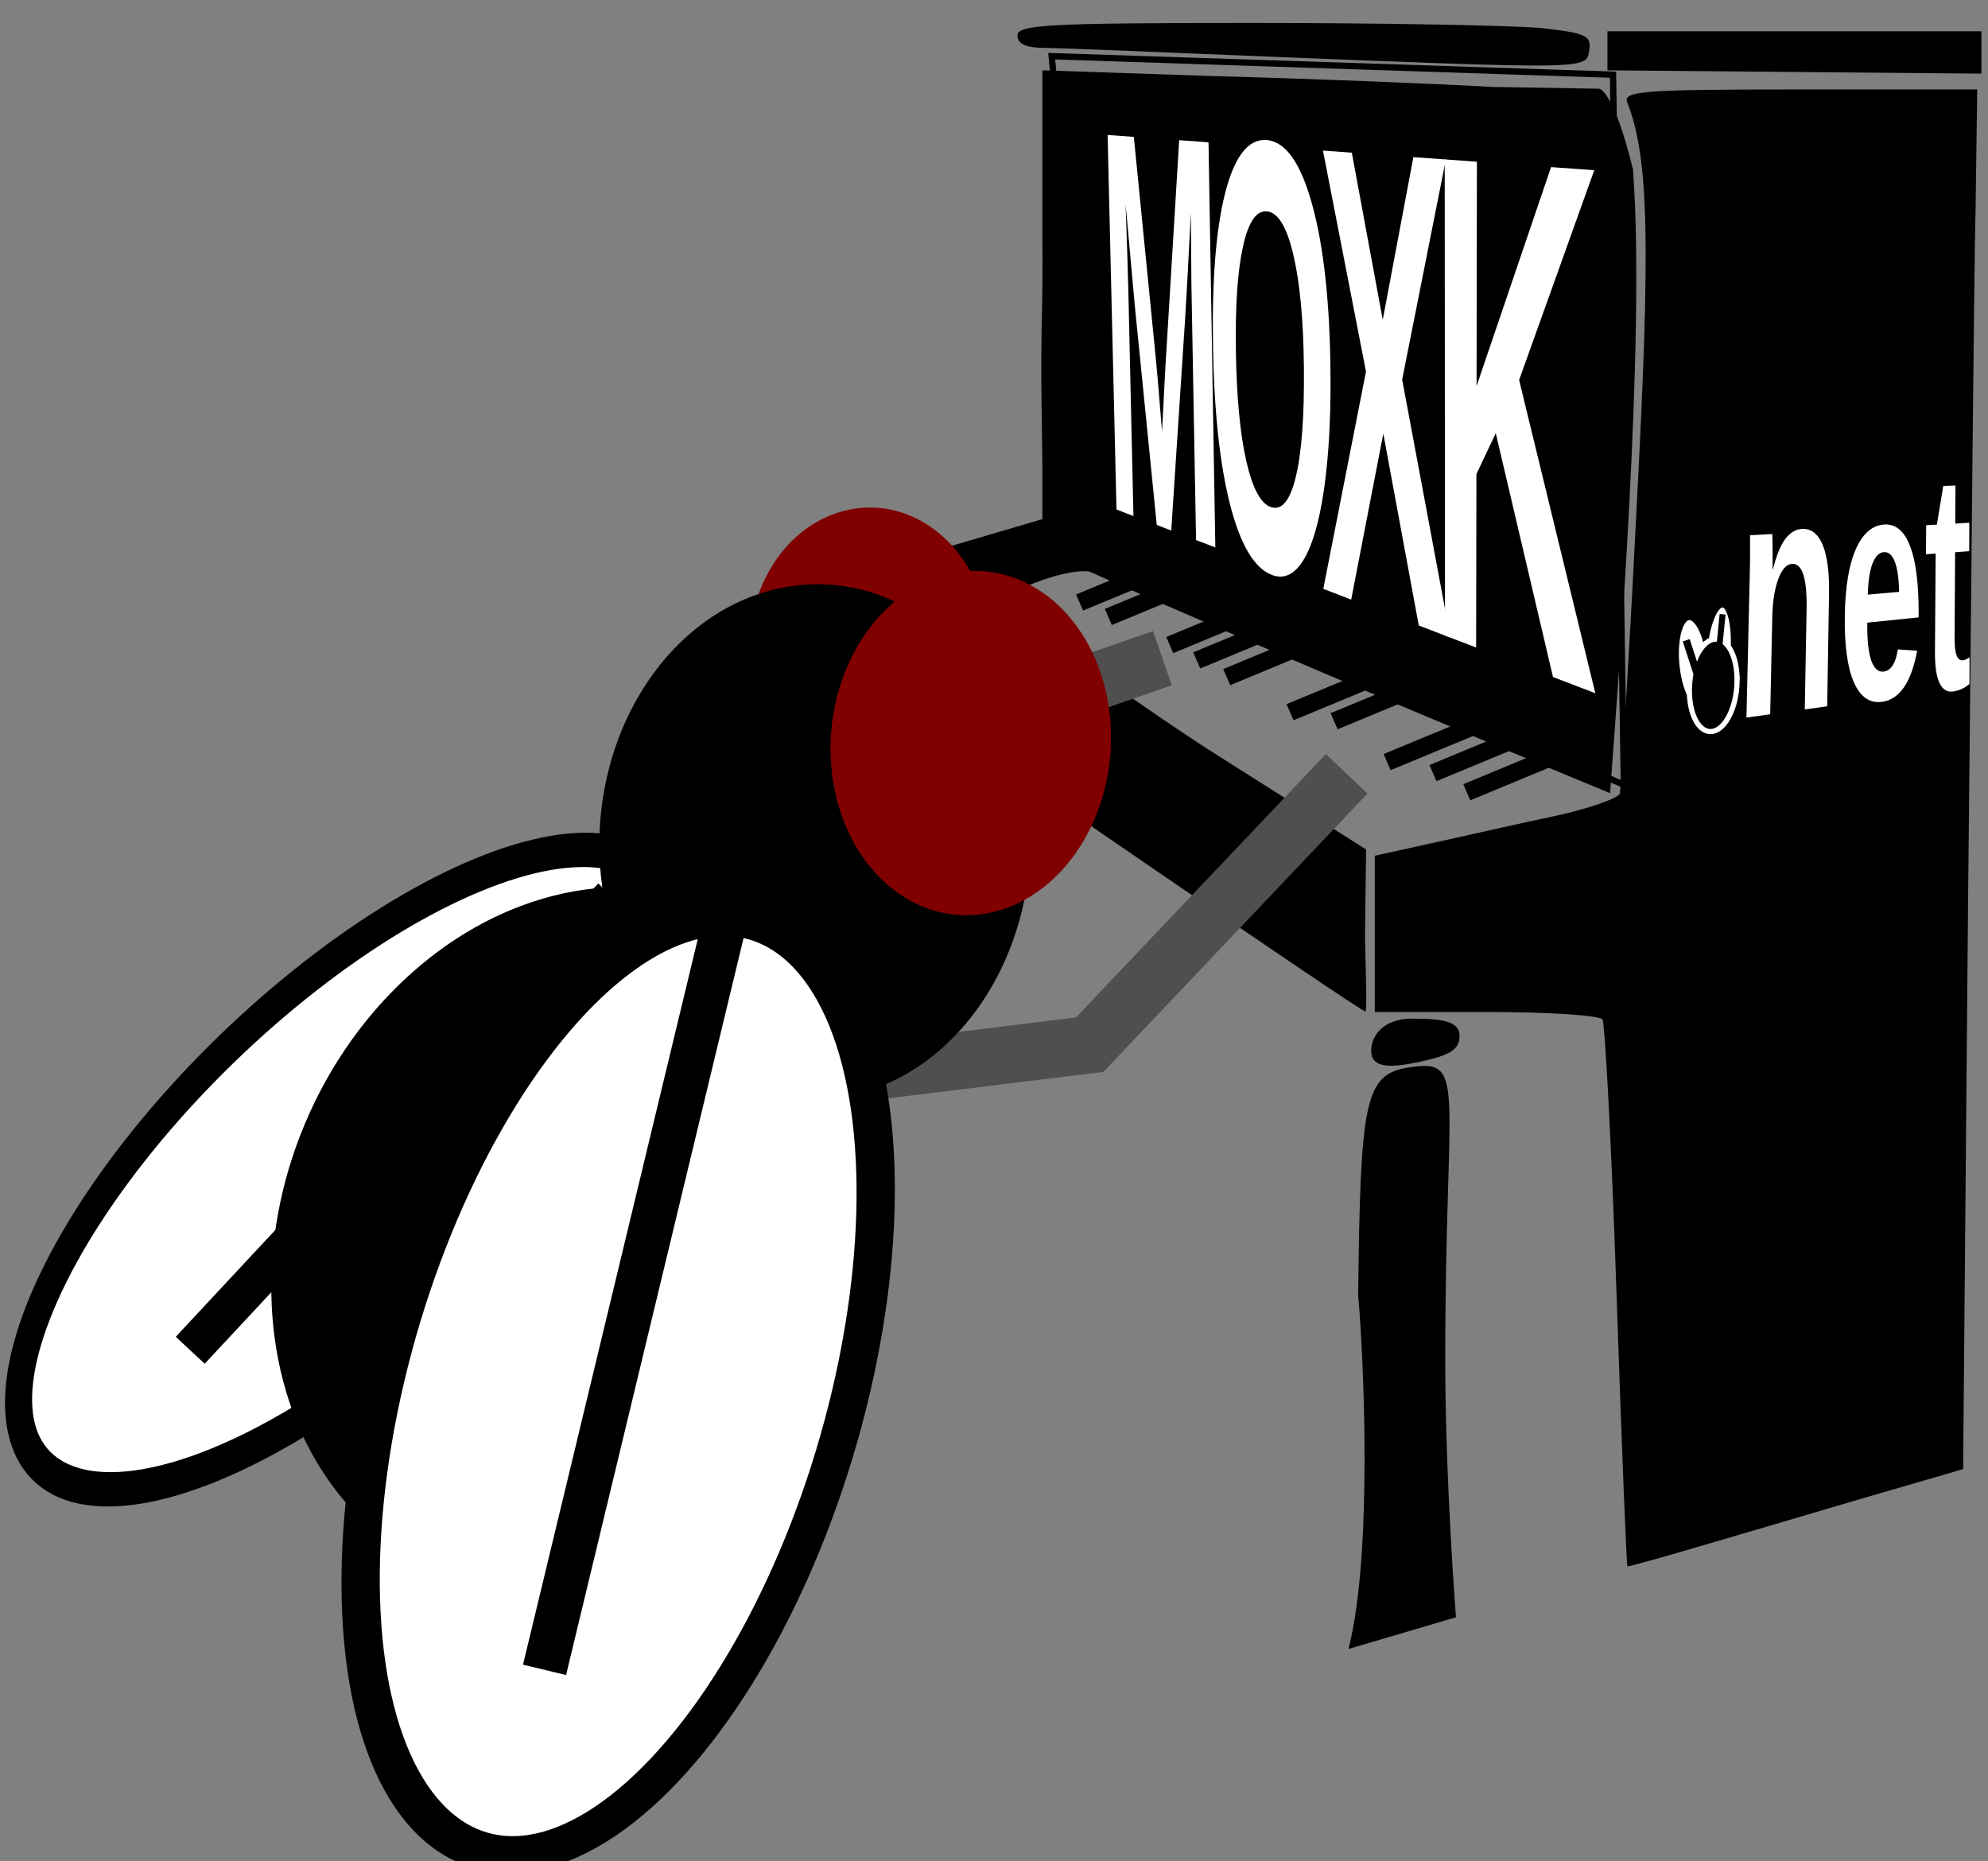 <?xml version="1.0" encoding="UTF-8" standalone="no"?>
<svg
   xmlns:dc="http://purl.org/dc/elements/1.1/"
   xmlns:cc="http://creativecommons.org/ns#"
   xmlns:rdf="http://www.w3.org/1999/02/22-rdf-syntax-ns#"
   xmlns:svg="http://www.w3.org/2000/svg"
   xmlns="http://www.w3.org/2000/svg"
   xmlns:sodipodi="http://sodipodi.sourceforge.net/DTD/sodipodi-0.dtd"
   xmlns:inkscape="http://www.inkscape.org/namespaces/inkscape"
   width="52.917mm"
   height="49.529mm"
   viewBox="0 0 52.917 49.529"
   version="1.1"
   id="svg5317"
   inkscape:version="1.0.2 (e86c870879, 2021-01-15)"
   sodipodi:docname="moxknet-logo.svg">
  <rect x="0" y="0" width="52.917" height="49.529" fill="#808080" stroke="none"/>
  <defs
     id="defs5311" />
  <sodipodi:namedview
     id="base"
     pagecolor="#ffffff"
     bordercolor="#666666"
     borderopacity="1.0"
     inkscape:pageopacity="0.0"
     inkscape:pageshadow="2"
     inkscape:zoom="1.4"
     inkscape:cx="80.653267"
     inkscape:cy="137.22164"
     inkscape:document-units="mm"
     inkscape:current-layer="layer1"
     inkscape:document-rotation="0"
     showgrid="false"
     inkscape:window-width="1366"
     inkscape:window-height="709"
     inkscape:window-x="0"
     inkscape:window-y="0"
     inkscape:window-maximized="1" />
  <g
     inkscape:label="Layer 1"
     inkscape:groupmode="layer"
     id="layer1"
     transform="translate(-79.375,-123.402)">
    <g
       id="g5234"
       transform="matrix(0.632,0,0,0.632,-395.85,-314.382)"
       inkscape:export-xdpi="96"
       inkscape:export-ydpi="96"
       inkscape:export-filename="/home/filipemosca/Github/moxknet.github.io/img/logo/moxknet-logo.svg.png">
      <rect
         style="opacity:1;fill:#000000;fill-opacity:1;stroke:none;stroke-width:1.367;stroke-linejoin:miter;stroke-miterlimit:4;stroke-dasharray:none;stroke-opacity:1"
         id="rect5166"
         width="5.719"
         height="0.74"
         x="448.58"
         y="969.656"
         transform="matrix(0.924,-0.383,0.396,0.918,0,0)" />
      <a
         id="a5076"
         transform="translate(359.632,342.14)">
        <g
           transform="matrix(0.035,0,0,-0.035,386.858,428.523)"
           fill="#000000"
           stroke="none"
           id="g5074">
          <path
             d="m 1380,2185 c 0,-10 10,-15 33,-15 17,0 133,-5 257,-10 399,-16 395,-16 398,7 3,18 -4,21 -59,27 -34,3 -190,6 -345,6 -246,0 -284,-2 -284,-15 z"
             id="path5062" />
          <path
             d="m 2090,2166 v -23 l 225,-2 225,-2 v 26 25 h -225 -225 z"
             id="path5064" />
          <path
             d="m 1410,1948 c 0,0 0.475,-57.529 -0.251,-85.522 -2.309,-89.037 0.083,-151.537 0.251,-195.478 v -64 l -102,-30 -103,-30 -6,-42 c -5,-42 4.426,-41.233 29.426,-34.233 24.764,46.987 79.91,34.304 79.91,34.304 6.995,-71.1 10.704,-97.662 16.634,-168.857 0,0 467.705,-321.634 473.705,-321.634 2,0 0.887,34.744 -0.475,88.726 l 1.338,106.235 L 1611,1325 c -93,60 -254.315,176.107 -251.315,181.107 3,5 71.739,37.885 106.739,33.885 232.223,-103.621 626.737,-266.738 626.737,-266.738 9.15,127.402 42.989,543.877 27.575,750.443 -23.222,95.489 -40.533,97.191 -40.533,97.191 L 1952,2123 c -70,4 -220,10 -334,13 l -208,7 z"
             id="path5066"
             sodipodi:nodetypes="csccccccccssccscccccccc" />
          <path
             d="m 2114,2104 c 26,-67 28,-169 11,-489 -9,-181 -19,-335 -20,-342 -2,-6 -39,-19 -82,-28 -43,-9 -108,-24 -145,-32 l -68,-15 v -94 -94 h 134 c 74,0 137,-4 140,-9 3,-4 11,-154 17,-332 6,-178 12,-325 13,-326 1,-1 60,16 131,37 72,21 162,48 201,59 l 72,21 6,688 c 4,378 7,751 9,830 l 2,142 h -214 c -191,0 -213,-2 -207,-16 z"
             id="path5068"
             style="fill:#000000;fill-opacity:1"
             sodipodi:nodetypes="cccsccccscssccccccsc" />
          <path
             d="m 1805.823,960.93 c 1.674,-18.907 24.802,-17.916 56.874,-11.161 37.184,7.832 49.309,14.512 49.309,31.512 0,17 -18.905,20.735 -56.906,20.735 -38,0 -50.776,-24.153 -49.277,-41.087 z"
             id="path5070"
             sodipodi:nodetypes="sssss" />
          <path
             d="m 1907.715,281.719 c 0,0 -12.915,163.43 -12.915,310.569 0,333 27.59,362.403 -44.899,350.784 -52.178,-8.364 -57.24,-41.236 -59.891,-273.953 6.545,-71.246 17.899,-310.968 -11.636,-425.556 z"
             id="path5072"
             sodipodi:nodetypes="cssccc" />
        </g>
      </a>
      <rect
         style="opacity:1;fill:#000000;fill-opacity:1;stroke:none;stroke-width:1.367;stroke-linejoin:miter;stroke-miterlimit:4;stroke-dasharray:none;stroke-opacity:1"
         id="rect5110"
         width="5.719"
         height="0.74"
         x="459.518"
         y="982.26"
         transform="matrix(0.924,-0.383,0.396,0.918,0,0)" />
      <g
         aria-label="MOXK"
         id="g5124"
         style="font-style:normal;font-weight:normal;font-size:10.583px;line-height:1.25;font-family:sans-serif;letter-spacing:-1.069px;fill:#ffffff;fill-opacity:1;stroke:none;stroke-width:0.265"
         transform="matrix(1,0,0,1,159.894,141.952)">
        <path
           d="m 642.419,573.487 -0.183,-10.077 c -0.004,-0.232 -0.009,-0.464 -0.013,-0.697 -0.002,-0.232 -0.01,-1.231 -0.023,-3.005 -0.108,2.147 -0.188,3.626 -0.241,4.455 l -0.585,8.923 -0.61,-0.234 -0.915,-9.138 -0.397,-4.36 c 0.063,1.783 0.1,2.958 0.113,3.529 l 0.217,9.592 -0.714,-0.274 -0.374,-15.772 1.104,0.08 0.923,9.294 0.082,0.894 0.184,2.214 0.132,-2.558 0.589,-9.706 1.236,0.09 0.287,17.061 z"
           style="font-style:normal;font-variant:normal;font-weight:bold;font-stretch:normal;font-family:'Liberation Sans';-inkscape-font-specification:'Liberation Sans Bold';fill:#ffffff;stroke-width:0.265"
           id="path5116" />
        <path
           d="m 648.081,566.453 c 0.017,1.929 -0.078,3.584 -0.282,4.961 -0.202,1.36 -0.495,2.342 -0.878,2.95 -0.377,0.59 -0.815,0.783 -1.313,0.59 -0.748,-0.29 -1.333,-1.292 -1.766,-2.999 -0.428,-1.699 -0.663,-3.901 -0.709,-6.635 -0.046,-2.752 0.12,-4.888 0.503,-6.413 0.391,-1.555 0.969,-2.319 1.744,-2.267 0.796,0.054 1.442,0.95 1.925,2.701 0.491,1.769 0.751,4.152 0.776,7.112 z m -1.12,-0.256 c -0.02,-1.975 -0.168,-3.552 -0.443,-4.718 -0.273,-1.168 -0.641,-1.778 -1.1,-1.833 -0.458,-0.055 -0.799,0.449 -1.027,1.502 -0.226,1.032 -0.323,2.496 -0.294,4.392 0.029,1.901 0.172,3.427 0.431,4.592 0.263,1.163 0.609,1.819 1.044,1.966 0.457,0.155 0.808,-0.269 1.05,-1.281 0.247,-1.024 0.361,-2.564 0.339,-4.62 z"
           style="font-style:normal;font-variant:normal;font-weight:bold;font-stretch:normal;font-family:'Liberation Sans';-inkscape-font-specification:'Liberation Sans Bold';fill:#ffffff;stroke-width:0.265"
           id="path5118" />
        <path
           d="m 651.799,577.085 -1.493,-8.08 -1.353,6.989 -1.175,-0.451 1.798,-9.152 -1.812,-9.305 1.215,0.087 1.303,7.041 1.29,-6.853 1.369,0.099 -1.841,9.27 2.031,10.866 z"
           style="font-style:normal;font-variant:normal;font-weight:bold;font-stretch:normal;font-family:'Liberation Sans';-inkscape-font-specification:'Liberation Sans Bold';fill:#ffffff;stroke-width:0.265"
           id="path5120" />
        <path
           d="m 657.452,579.254 -2.41,-10.266 -0.815,1.722 -0.012,7.303 -1.311,-0.504 -0.012,-20.052 1.356,0.098 -0.015,9.45 3.138,-9.224 1.819,0.131 -3.164,8.836 3.209,13.19 z"
           style="font-style:normal;font-variant:normal;font-weight:bold;font-stretch:normal;font-family:'Liberation Sans';-inkscape-font-specification:'Liberation Sans Bold';fill:#ffffff;stroke-width:0.265"
           id="path5122" />
      </g>
      <path
         style="fill:none;stroke:#000000;stroke-width:0.265px;stroke-linecap:butt;stroke-linejoin:miter;stroke-opacity:1"
         d="m 798.319,716.195 -2.087,-21.133 23.643,0.78 0.457,29.903 z"
         id="path5126" />
      <g
         id="g5148"
         transform="matrix(0.825,0,0,0.825,272.506,231.535)">
        <g
           inkscape:label="Camada 1"
           id="g5138"
           transform="matrix(0.088,0,0,0.088,693.661,582.754)">
          <path
             id="path5128"
             style="fill:#ffffff;stroke:#000000;stroke-width:3.992;stroke-miterlimit:4;stroke-dasharray:none;stroke-opacity:1"
             transform="matrix(0.982,0.19,-0.144,0.99,0,0)"
             d="m -254.518,160.702 c 0.747,15.565 -2.568,28.03 -7.438,27.75 -2.351,-0.135 -4.75,-3.285 -6.663,-8.757 -1.913,-5.474 -3.177,-12.803 -3.512,-20.356 -0.335,-7.53 0.282,-14.648 1.708,-19.788 1.42,-5.118 3.526,-7.855 5.854,-7.629 4.824,0.468 9.308,13.313 10.051,28.78 z" />
          <path
             id="path5130"
             style="fill:#ffffff;stroke:#000000;stroke-width:4.132;stroke-miterlimit:4;stroke-dasharray:none;stroke-opacity:1"
             transform="matrix(0.86,-0.51,0.437,0.899,0,0)"
             d="m -305.777,-57.857 c -3.157,13.262 -11.084,26.113 -17.759,28.738 -6.731,2.647 -9.646,-6.091 -6.455,-19.551 3.195,-13.477 11.259,-26.414 17.956,-28.862 6.642,-2.427 9.42,6.396 6.258,19.675 z" />
          <path
             id="path5132"
             style="fill:#000000;stroke:#ffffff;stroke-width:3;stroke-miterlimit:4;stroke-dasharray:none;stroke-opacity:1"
             d="m -271.039,125.596 c -0.353,14.658 -6.755,27.468 -14.378,28.565 -7.715,1.111 -13.692,-10.174 -13.27,-25.156 0.202,-7.172 1.878,-14.203 4.648,-19.534 2.754,-5.303 6.36,-8.481 10.02,-8.857 3.64,-0.374 7.041,2.053 9.467,6.737 2.421,4.673 3.683,11.228 3.513,18.245 z" />
          <path
             style="fill:none;stroke:#000000;stroke-width:4.214;stroke-linecap:butt;stroke-linejoin:miter;stroke-miterlimit:4;stroke-dasharray:none;stroke-opacity:1"
             d="m -300.532,101.269 7.757,23.855"
             id="path5134"
             inkscape:connector-curvature="0"
             inkscape:export-xdpi="96"
             inkscape:export-ydpi="96" />
          <path
             inkscape:connector-curvature="0"
             id="path5136"
             d="m -279.438,86.211 -2.906,29.212"
             style="fill:none;stroke:#000000;stroke-width:3.443;stroke-linecap:butt;stroke-linejoin:miter;stroke-miterlimit:4;stroke-dasharray:none;stroke-opacity:1"
             inkscape:export-xdpi="96"
             inkscape:export-ydpi="96" />
        </g>
        <g
           aria-label="net"
           id="g5146"
           style="font-style:normal;font-weight:normal;font-size:18.949px;line-height:1.25;font-family:sans-serif;fill:#cccccc;fill-opacity:1;stroke:none;stroke-width:0.474">
          <path
             d="m 673.266,595.196 0.093,-5.115 c 0.029,-1.584 -0.22,-2.353 -0.749,-2.316 -0.282,0.021 -0.516,0.283 -0.702,0.79 -0.184,0.503 -0.285,1.143 -0.301,1.918 l -0.106,4.97 -1.212,0.169 0.168,-7.25 c 0.012,-0.495 0.017,-0.897 0.016,-1.208 0.001,-0.317 0.001,-0.599 -0.002,-0.847 l 1.137,-0.065 c 0.007,0.106 0.012,0.39 0.016,0.854 0.004,0.459 0.004,0.776 10e-4,0.95 l 0.016,-0.001 c 0.175,-0.707 0.385,-1.223 0.63,-1.549 0.244,-0.325 0.528,-0.496 0.854,-0.514 0.466,-0.026 0.817,0.244 1.053,0.809 0.236,0.564 0.345,1.404 0.327,2.523 l -0.094,5.722 z"
             style="font-style:normal;font-variant:normal;font-weight:bold;font-stretch:normal;font-family:'Liberation Sans';-inkscape-font-specification:'Liberation Sans Bold';fill:#ffffff;stroke-width:0.474"
             id="path5140" />
          <path
             d="m 677.22,594.807 c -0.629,0.089 -1.111,-0.239 -1.444,-0.987 -0.333,-0.757 -0.489,-1.9 -0.466,-3.421 0.022,-1.464 0.213,-2.598 0.57,-3.401 0.355,-0.795 0.843,-1.208 1.461,-1.242 0.583,-0.032 1.021,0.35 1.316,1.144 0.295,0.787 0.435,1.962 0.422,3.535 l -10e-4,0.063 -2.621,0.268 c -0.011,0.859 0.056,1.501 0.2,1.925 0.146,0.417 0.358,0.608 0.634,0.573 0.379,-0.048 0.62,-0.426 0.726,-1.132 l 0.987,0.068 c -0.299,1.608 -0.89,2.48 -1.784,2.607 z m 0.089,-7.641 c -0.25,0.018 -0.447,0.215 -0.59,0.595 -0.14,0.381 -0.219,0.906 -0.235,1.575 l 1.597,-0.142 c -0.013,-0.694 -0.086,-1.207 -0.22,-1.542 -0.134,-0.34 -0.317,-0.502 -0.552,-0.486 z"
             style="font-style:normal;font-variant:normal;font-weight:bold;font-stretch:normal;font-family:'Liberation Sans';-inkscape-font-specification:'Liberation Sans Bold';fill:#ffffff;stroke-width:0.474"
             id="path5142" />
          <path
             d="m 680.829,594.281 c -0.297,0.042 -0.525,-0.103 -0.685,-0.436 -0.16,-0.338 -0.237,-0.87 -0.232,-1.594 l 0.037,-5.01 -0.496,0.035 0.012,-1.482 0.545,-0.032 0.327,-1.972 0.622,-0.024 -0.01,1.943 0.717,-0.041 -0.006,1.451 -0.719,0.051 -0.025,4.365 c -0.002,0.413 0.032,0.714 0.102,0.904 0.07,0.184 0.18,0.267 0.328,0.248 0.078,-0.009 0.189,-0.06 0.332,-0.151 l -0.005,1.359 c -0.246,0.212 -0.527,0.341 -0.844,0.386 z"
             style="font-style:normal;font-variant:normal;font-weight:bold;font-stretch:normal;font-family:'Liberation Sans';-inkscape-font-specification:'Liberation Sans Bold';fill:#ffffff;stroke-width:0.474"
             id="path5144" />
        </g>
      </g>
      <rect
         style="opacity:1;fill:#000000;fill-opacity:1;stroke:none;stroke-width:1.367;stroke-linejoin:miter;stroke-miterlimit:4;stroke-dasharray:none;stroke-opacity:1"
         id="rect5152"
         width="5.719"
         height="0.74"
         x="458.529"
         y="980.97"
         transform="matrix(0.924,-0.383,0.396,0.918,0,0)" />
      <rect
         style="opacity:1;fill:#000000;fill-opacity:1;stroke:none;stroke-width:1.367;stroke-linejoin:miter;stroke-miterlimit:4;stroke-dasharray:none;stroke-opacity:1"
         id="rect5154"
         width="5.719"
         height="0.74"
         x="456.939"
         y="979.802"
         transform="matrix(0.924,-0.383,0.396,0.918,0,0)" />
      <rect
         style="opacity:1;fill:#000000;fill-opacity:1;stroke:none;stroke-width:1.367;stroke-linejoin:miter;stroke-miterlimit:4;stroke-dasharray:none;stroke-opacity:1"
         id="rect5156"
         width="5.719"
         height="0.74"
         x="455.571"
         y="977.356"
         transform="matrix(0.924,-0.383,0.396,0.918,0,0)" />
      <rect
         style="opacity:1;fill:#000000;fill-opacity:1;stroke:none;stroke-width:1.367;stroke-linejoin:miter;stroke-miterlimit:4;stroke-dasharray:none;stroke-opacity:1"
         id="rect5158"
         width="5.719"
         height="0.74"
         x="454.017"
         y="976.294"
         transform="matrix(0.924,-0.383,0.396,0.918,0,0)" />
      <rect
         style="opacity:1;fill:#000000;fill-opacity:1;stroke:none;stroke-width:1.367;stroke-linejoin:miter;stroke-miterlimit:4;stroke-dasharray:none;stroke-opacity:1"
         id="rect5160"
         width="5.719"
         height="0.74"
         x="452.155"
         y="973.907"
         transform="matrix(0.924,-0.383,0.396,0.918,0,0)" />
      <rect
         style="opacity:1;fill:#000000;fill-opacity:1;stroke:none;stroke-width:1.367;stroke-linejoin:miter;stroke-miterlimit:4;stroke-dasharray:none;stroke-opacity:1"
         id="rect5162"
         width="5.719"
         height="0.74"
         x="451.274"
         y="972.773"
         transform="matrix(0.924,-0.383,0.396,0.918,0,0)" />
      <rect
         style="opacity:1;fill:#000000;fill-opacity:1;stroke:none;stroke-width:1.367;stroke-linejoin:miter;stroke-miterlimit:4;stroke-dasharray:none;stroke-opacity:1"
         id="rect5164"
         width="5.719"
         height="0.74"
         x="450.486"
         y="971.741"
         transform="matrix(0.924,-0.383,0.396,0.918,0,0)" />
      <rect
         style="opacity:1;fill:#000000;fill-opacity:1;stroke:none;stroke-width:1.367;stroke-linejoin:miter;stroke-miterlimit:4;stroke-dasharray:none;stroke-opacity:1"
         id="rect5168"
         width="5.719"
         height="0.74"
         x="447.709"
         y="968.63"
         transform="matrix(0.924,-0.383,0.396,0.918,0,0)" />
    </g>
    <g
       id="g5197"
       transform="matrix(0.632,0,0,0.632,-395.85,-314.382)"
       inkscape:export-xdpi="96"
       inkscape:export-ydpi="96"
       inkscape:export-filename="/home/filipemosca/Github/moxknet.github.io/img/logo/moxknet-logo.svg.png">
      <ellipse
         style="opacity:1;fill:#800000;fill-opacity:1;stroke-width:0.192"
         id="ellipse5078"
         cx="680.045"
         cy="861.14"
         rx="5.069"
         ry="5.824"
         transform="matrix(0.981,-0.195,0.141,0.99,0,0)" />
      <ellipse
         style="opacity:1;fill:#ffffff;fill-opacity:1;stroke:#000000;stroke-width:1.302;stroke-linejoin:round;stroke-miterlimit:4;stroke-dasharray:none;stroke-opacity:1"
         id="ellipse5080"
         cx="1098.362"
         cy="-366.946"
         rx="7.456"
         ry="17.8"
         transform="matrix(0.446,0.895,-0.754,0.657,0,0)" />
      <path
         style="fill:none;stroke:#000000;stroke-width:1.665;stroke-linecap:butt;stroke-linejoin:miter;stroke-miterlimit:4;stroke-dasharray:none;stroke-opacity:1"
         d="m 777.744,730.469 -17.794,19.09"
         id="path5082"
         sodipodi:nodetypes="cc" />
      <path
         style="fill:none;stroke:#4f4f4f;stroke-width:2.416;stroke-linecap:butt;stroke-linejoin:miter;stroke-miterlimit:4;stroke-dasharray:none;stroke-opacity:1"
         d="m 800.896,720.412 -12.427,4.311 -7.733,15.465"
         id="path5084"
         sodipodi:nodetypes="ccc" />
      <path
         style="opacity:1;fill:none;stroke:#4f4f4f;stroke-width:2.416;stroke-linecap:butt;stroke-linejoin:miter;stroke-miterlimit:4;stroke-dasharray:none;stroke-opacity:1"
         d="m 784.999,738.266 12.833,-1.576 10.824,-11.406"
         id="path5086"
         sodipodi:nodetypes="ccc" />
      <ellipse
         style="opacity:1;fill:#000000;fill-opacity:1;stroke-width:0.209"
         id="ellipse5088"
         cx="682.432"
         cy="875.244"
         rx="9.151"
         ry="10.785"
         transform="matrix(0.979,-0.204,0.135,0.991,0,0)" />
      <ellipse
         style="opacity:1;fill:#000000;fill-opacity:1;stroke-width:0.251"
         id="ellipse5090"
         cx="982.646"
         cy="463.663"
         rx="12.531"
         ry="15.167"
         transform="matrix(0.95,0.314,-0.339,0.941,0,0)" />
      <ellipse
         style="opacity:1;fill:#800000;fill-opacity:1;stroke-width:0.236"
         id="ellipse5092"
         cx="700.487"
         cy="885.885"
         rx="5.989"
         ry="7.183"
         transform="matrix(0.975,-0.221,0.124,0.992,0,0)" />
      <ellipse
         style="opacity:1;fill:#ffffff;fill-opacity:1;stroke:#000000;stroke-width:1.58;stroke-linejoin:round;stroke-miterlimit:4;stroke-dasharray:none;stroke-opacity:1"
         id="ellipse5094"
         cx="950.668"
         cy="619.055"
         rx="9.604"
         ry="20.361"
         transform="matrix(0.987,0.161,-0.259,0.966,0,0)" />
      <path
         style="fill:none;stroke:#000000;stroke-width:1.865;stroke-linecap:butt;stroke-linejoin:miter;stroke-miterlimit:4;stroke-dasharray:none;stroke-opacity:1"
         d="m 782.49,731.395 -7.617,31.622"
         id="path5150"
         sodipodi:nodetypes="cc" />
    </g>
  </g>
</svg>
